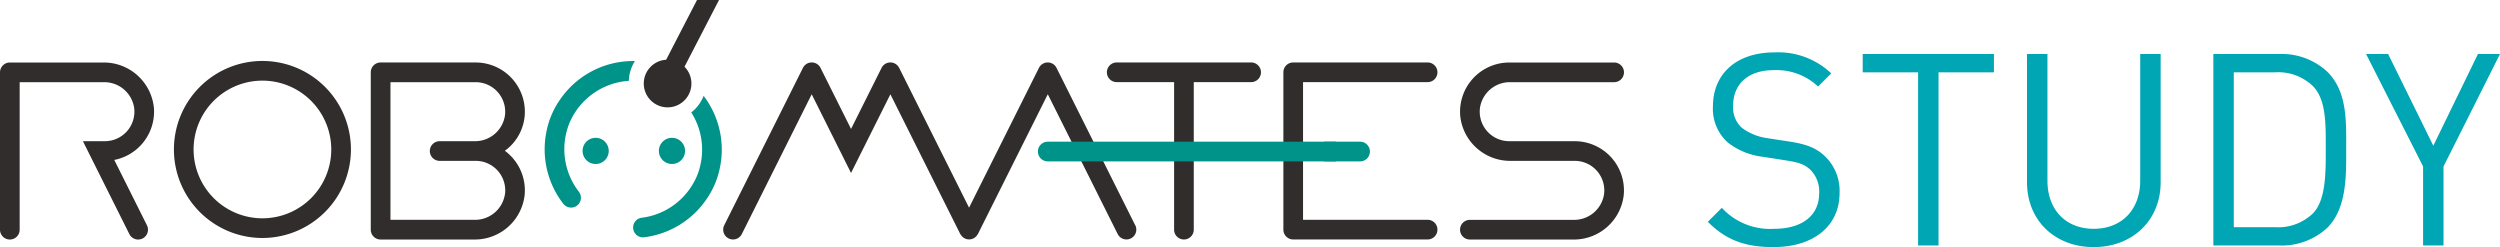 <svg xmlns="http://www.w3.org/2000/svg" width="344" height="34" viewBox="0 0 344 34"><g transform="translate(22080 -6132)"><path d="M19.684-7.252a6.6,6.6,0,0,0-2.22-5.217c-1.11-.962-2.331-1.48-4.81-1.85l-2.886-.444a7.578,7.578,0,0,1-3.552-1.443A3.8,3.8,0,0,1,5.032-19.24c0-2.923,2.035-4.884,5.55-4.884a8.3,8.3,0,0,1,6.142,2.257l1.813-1.813a10.576,10.576,0,0,0-7.844-2.886c-5.217,0-8.436,2.96-8.436,7.437a6.226,6.226,0,0,0,2,4.921,9.576,9.576,0,0,0,4.847,2l3.071.481c1.924.3,2.59.518,3.441,1.258a4.241,4.241,0,0,1,1.258,3.293c0,3.071-2.368,4.884-6.216,4.884A9.051,9.051,0,0,1,3.478-5.18L1.554-3.256C4.033-.777,6.623.222,10.582.222,16.058.222,19.684-2.627,19.684-7.252ZM40.922-23.828v-2.516H22.866v2.516h7.622V0H33.3V-23.828ZM63.862-8.695V-26.344H61.05V-8.917c0,4-2.553,6.623-6.4,6.623s-6.364-2.627-6.364-6.623V-26.344H45.473V-8.695c0,5.254,3.848,8.917,9.176,8.917S63.862-3.441,63.862-8.695Zm25.53-4.773c0-3.663.148-7.7-2.59-10.434a9.21,9.21,0,0,0-6.66-2.442H71.114V0h9.028A9.21,9.21,0,0,0,86.8-2.442C89.54-5.18,89.392-9.8,89.392-13.468Zm-2.812,0c0,3.219.074,7.141-1.739,9.028a6.855,6.855,0,0,1-5.18,1.924H73.926V-23.828h5.735a6.855,6.855,0,0,1,5.18,1.924C86.654-20.017,86.58-16.687,86.58-13.468Zm23.976-12.876h-3.034L101.38-13.727,95.164-26.344H92.13l7.844,15.466V0h2.812V-10.878Z" transform="translate(-21846.557 6165.778)" fill="#00a6b4"/><g transform="translate(-22080 6132)"><path d="M89.249,29.9a6.644,6.644,0,0,0,2.723-4.732,6.774,6.774,0,0,0-6.736-7.418H72.156A1.353,1.353,0,0,0,70.8,19.107v21.65a1.353,1.353,0,0,0,1.353,1.353H85.039A6.9,6.9,0,0,0,91.972,36,6.759,6.759,0,0,0,89.249,29.9m.013,5.976A4.155,4.155,0,0,1,85.1,39.4H73.51V20.46H85.237a4.065,4.065,0,0,1,4.025,4.595A4.155,4.155,0,0,1,85.1,28.579h-4.82a1.353,1.353,0,0,0,0,2.707h4.763c.067,0,.132-.007.2-.009v.009a4.064,4.064,0,0,1,4.025,4.594" transform="translate(-19.782 -9.152)" fill="#302d2c"/><path d="M15.724,31.159a6.773,6.773,0,0,0,5.464-7.036,6.915,6.915,0,0,0-6.979-6.369H1.353A1.353,1.353,0,0,0,0,19.107v21.65a1.353,1.353,0,1,0,2.707,0V20.46H14.293a4.156,4.156,0,0,1,4.167,3.525,4.065,4.065,0,0,1-4.025,4.594H11.408l1.353,2.707L17.8,41.363a1.353,1.353,0,1,0,2.421-1.21Z" transform="translate(0 -9.152)" fill="#302d2c"/><path d="M114.838,33.824a1.8,1.8,0,1,1-1.805-1.8,1.8,1.8,0,0,1,1.805,1.8" transform="translate(-31.076 -13.059)" fill="#009389"/><path d="M129.411,33.824a1.8,1.8,0,1,1-1.8-1.8,1.8,1.8,0,0,1,1.8,1.8" transform="translate(-35.148 -13.059)" fill="#009389"/><path d="M45.389,41.816A12.179,12.179,0,1,1,57.568,29.638,12.192,12.192,0,0,1,45.389,41.816m0-21.651a9.472,9.472,0,1,0,9.472,9.472,9.483,9.483,0,0,0-9.472-9.472" transform="translate(-9.279 -9.07)" fill="#302d2c"/><path d="M105.92,23.077a11.5,11.5,0,0,0-1.656,4.053,12.208,12.208,0,0,0,2.292,9.961,1.354,1.354,0,1,0,2.129-1.672,9.571,9.571,0,0,1-1.5-8.781,7.184,7.184,0,0,1,.506-1.226,9.547,9.547,0,0,1,7.9-5.216,5.291,5.291,0,0,1,.84-2.722,12.181,12.181,0,0,0-10.505,5.6m19.954-.813a5.342,5.342,0,0,1-1.7,2.282,9.55,9.55,0,0,1,1.2,7.465,8.575,8.575,0,0,1-1,2.421,9.522,9.522,0,0,1-6.965,4.6,1.354,1.354,0,1,0,.324,2.687,12.2,12.2,0,0,0,8.682-5.451,11.5,11.5,0,0,0,1.684-4.043,12.2,12.2,0,0,0-2.231-9.965" transform="translate(-29.061 -9.073)" fill="#009389"/><path d="M133.269,5.509h-3.026l-4.249,8.222a3.278,3.278,0,1,0,2.528.963Z" transform="translate(-34.334 -5.509)" fill="#302d2c"/><path d="M194.787,40.143,183.962,18.492a1.353,1.353,0,0,0-2.421,0l-9.617,19.234-9.617-19.234a1.353,1.353,0,0,0-2.421,0l-4.2,8.4-4.2-8.4a1.353,1.353,0,0,0-2.421,0L138.237,40.143a1.353,1.353,0,0,0,1.21,1.959h0a1.353,1.353,0,0,0,1.21-.748l9.615-19.23,5.412,10.825L161.1,22.123l9.615,19.23c.012.022.03.039.042.061a1.294,1.294,0,0,0,.1.138,1.358,1.358,0,0,0,.113.142,1.378,1.378,0,0,0,.15.123,1.222,1.222,0,0,0,.12.092,1.322,1.322,0,0,0,.235.1c.031.012.059.029.091.037a1.324,1.324,0,0,0,.311.044c.019,0,.036.008.054.008h0c.017,0,.034-.007.052-.008a1.343,1.343,0,0,0,.313-.044c.031-.009.058-.025.088-.036a1.384,1.384,0,0,0,.238-.105,1.406,1.406,0,0,0,.117-.09,1.268,1.268,0,0,0,.152-.125,1.323,1.323,0,0,0,.112-.14,1.463,1.463,0,0,0,.1-.14c.012-.021.03-.037.041-.06l9.615-19.23,9.615,19.23a1.353,1.353,0,1,0,2.421-1.211" transform="translate(-38.582 -9.15)" fill="#302d2c"/><path d="M257.784,35.473h-4.961V32.766h4.961a1.353,1.353,0,0,1,0,2.707" transform="translate(-70.637 -13.268)" fill="#009389"/><path d="M264.907,20.451a1.353,1.353,0,1,0,0-2.707H246.414a1.353,1.353,0,0,0-1.353,1.353V40.748a1.353,1.353,0,0,0,1.353,1.353h18.493a1.353,1.353,0,1,0,0-2.707h-17.14V20.451Z" transform="translate(-68.468 -9.15)" fill="#302d2c"/><path d="M294.586,28.579h-9.021a4.063,4.063,0,0,1-4.025-4.594,4.153,4.153,0,0,1,4.166-3.525H300a1.353,1.353,0,1,0,0-2.706H285.565a6.773,6.773,0,0,0-6.736,7.418,6.9,6.9,0,0,0,6.933,6.114h8.824a4.066,4.066,0,0,1,4.025,4.594,4.157,4.157,0,0,1-4.168,3.524H280.151a1.353,1.353,0,1,0,0,2.707h14.236A6.9,6.9,0,0,0,301.32,36a6.773,6.773,0,0,0-6.734-7.418" transform="translate(-77.894 -9.152)" fill="#302d2c"/><path d="M231.207,17.744H212.714a1.353,1.353,0,1,0,0,2.707h7.894v20.3a1.353,1.353,0,0,0,2.706,0v-20.3h7.894a1.353,1.353,0,1,0,0-2.707" transform="translate(-59.052 -9.15)" fill="#302d2c"/><path d="M239.212,35.473h-39.67a1.353,1.353,0,1,1,0-2.707h39.67Z" transform="translate(-55.372 -13.268)" fill="#009389"/></g></g></svg>
